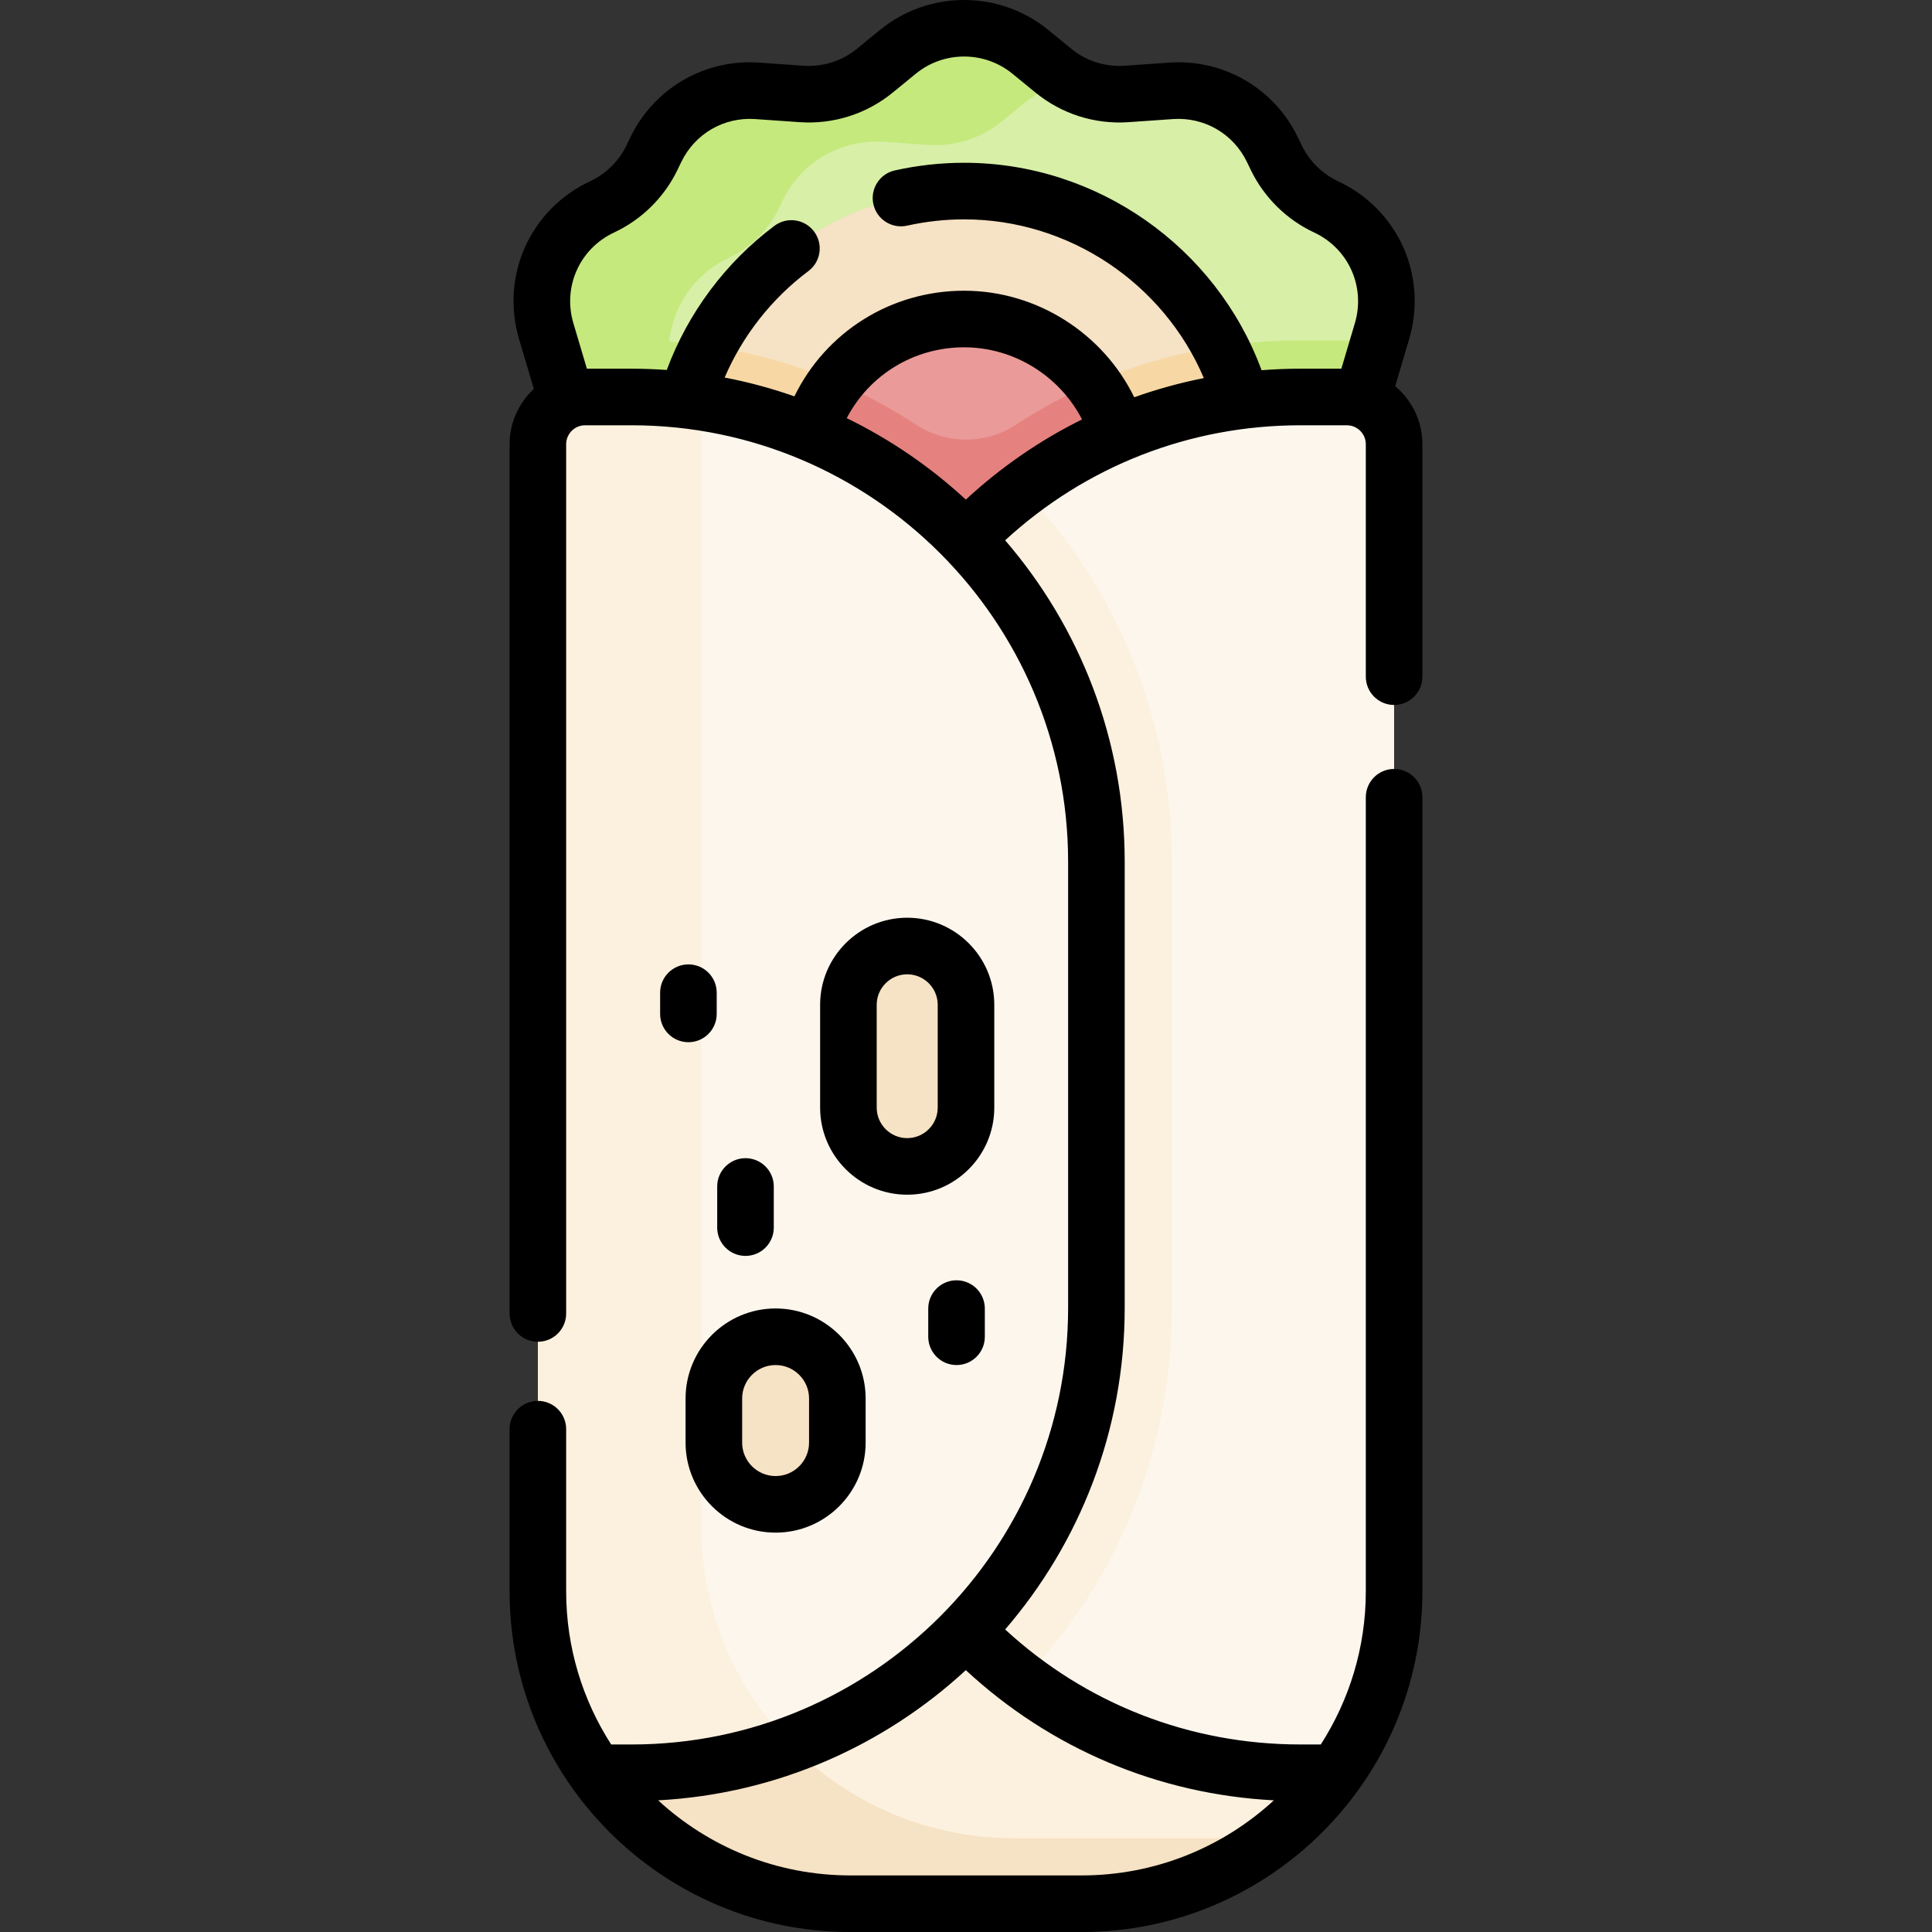<svg id="Capa_1" enable-background="new 0 0 512.207 512.207" height="512" viewBox="0 0 512.207 512.207" width="512" xmlns="http://www.w3.org/2000/svg"><rect x="0" y="0" width="512.207" height="512.207" fill="#333333" stroke="none"/><g><g><path d="m360.924 106.219 5.461-18.4c3.902-13.147-2.4-27.17-14.821-32.982-5.781-2.705-10.452-7.322-13.221-13.073l-.993-2.062c-4.922-10.218-15.575-16.405-26.889-15.617l-11.75.819c-7.04.491-14.001-1.723-19.464-6.19l-6.103-4.989c-10.204-8.343-24.873-8.343-35.077 0l-6.103 4.989c-5.463 4.467-12.425 6.681-19.464 6.19l-11.75-.819c-11.314-.788-21.967 5.398-26.889 15.617l-.993 2.062c-2.77 5.75-7.44 10.368-13.221 13.073-12.422 5.811-18.723 19.835-14.821 32.982l5.461 18.4s25.385 89.361 26.607 89.092 149.523 0 149.523 0z" fill="#d8efa7"/><g><path d="m183.877 119.727-5.461-18.4c-3.902-13.147 2.4-27.171 14.821-32.982 5.781-2.705 10.451-7.322 13.221-13.073l.993-2.062c4.922-10.218 15.575-16.405 26.889-15.617l11.75.819c7.04.49 14.001-1.723 19.464-6.19l6.103-4.99c3.539-2.894 7.619-4.759 11.86-5.646-1.501-.818-2.933-1.777-4.274-2.874l-6.103-4.99c-10.204-8.343-24.873-8.343-35.077 0l-6.103 4.99c-5.463 4.467-12.425 6.681-19.464 6.19l-11.75-.819c-11.314-.788-21.967 5.398-26.889 15.617l-.993 2.062c-2.77 5.75-7.44 10.368-13.221 13.073-12.422 5.811-18.724 19.835-14.821 32.982l5.462 18.4s25.385 89.361 26.607 89.092c.341-.075 12.144-.108 28.976-.117-7.641-24.954-21.99-75.465-21.99-75.465z" fill="#c5e97d"/></g><path d="m360.924 106.219 4.368-14.717c-2.593-.812-5.35-1.251-8.208-1.251h-12.32c-32.79 0-63.83 11.346-88.654 32.165-24.803-20.835-55.785-32.165-88.666-32.165h-12.32c-3.195 0-6.262.553-9.117 1.559l4.277 14.409s25.385 89.361 26.607 89.092 149.523 0 149.523 0z" fill="#c5e97d"/><path d="m329.229 106.219c-9.132-32.071-38.625-55.564-73.625-55.564-34.96 0-64.425 23.439-73.594 55.453 0 0-14.473 60.108-14.473 61.831s.751 119.682.751 119.682h175.7l-1.361-124.906z" fill="#f6e2c4"/><g><g id="XMLID_198_"><g><path d="m344.582 410.954-84.992-52.066-92.542 86.043-9.045 25.059c15.03 21.02 39.63 34.72 67.44 34.72h61.32c27.81 0 52.41-13.7 67.44-34.72z" fill="#fcf1de"/><path d="m187.771 91.726c-2.382 4.545-4.322 9.358-5.761 14.382 0 0-14.473 60.108-14.473 61.831s.751 119.682.751 119.682h175.7l-1.36-124.906-13.398-56.496c-1.427-5.013-3.353-9.817-5.718-14.354-24.84 3.812-48.016 14.293-67.401 30.55-19.621-16.48-43.107-27.006-68.34-30.689z" fill="#f7d8a4"/><path d="m296.481 115.068c-5.234-17.63-21.549-30.492-40.878-30.492-19.192 0-35.42 12.68-40.771 30.118l-13.154 47.239v141.969s107.146 4.822 107.146 0 0-153.755 0-153.755z" fill="#ea9a98"/><path d="m308.825 287.62v-137.473l-12.344-35.079c-1.457-4.906-3.774-9.442-6.773-13.436-7.06 3.067-13.867 6.727-20.354 10.961-8.045 5.25-18.392 5.281-26.432.023-6.736-4.405-13.817-8.188-21.171-11.328-3.049 3.975-5.413 8.502-6.918 13.405l-13.154 47.239v125.688z" fill="#e5827f"/><path d="m357.084 105.25h-12.32c-34.03 0-64.84 13.79-87.14 36.09l-1.64 1.43-42.208 87.995 2.868 155.937 39.46 45.638c22.41 23.21 53.85 37.65 88.66 37.65h9.44c9.7-13.57 15.4-30.17 15.4-48.12v-304.1c0-6.92-5.61-12.52-12.52-12.52z" fill="#fcf6ed"/><path d="m330.05 487.35h-61.32c-27.81 0-52.41-13.7-67.44-34.72-5.872-8.215-10.265-17.545-12.829-27.607l-21.412 19.909-9.045 25.059c15.03 21.02 39.63 34.72 67.44 34.72h61.32c19.341 0 37.139-6.634 51.236-17.741-2.612.248-5.273.38-7.95.38z" fill="#f6e2c4"/><path d="m255.984 142.77-42.208 87.995 2.868 155.937 39.46 45.638c4.636 4.801 9.665 9.233 15.024 13.233 25.513-26.746 39.556-61.808 39.556-98.823v-118.27c0-37.017-14.049-72.061-39.568-98.814-4.776 3.565-9.286 7.468-13.492 11.674z" fill="#fcf1de"/><path d="m255.984 142.77c21.48 22.18 34.7 52.4 34.7 85.71v118.27c0 33.25-13.17 63.43-34.58 85.59-22.41 23.22-53.85 37.65-88.66 37.65h-9.44c-9.7-13.57-15.4-30.17-15.4-48.12v-304.1c0-6.92 5.61-12.52 12.52-12.52h12.32c34.75 0 66.14 14.38 88.54 37.52z" fill="#fcf6ed"/><path d="m201.29 452.63c-9.7-13.57-15.4-30.17-15.4-48.12l.009-297.891c-6.018-.903-12.185-1.368-18.455-1.368h-12.32c-6.91 0-12.52 5.6-12.52 12.52v304.1c0 17.95 5.7 34.55 15.4 48.12h9.44c14.826 0 29.037-2.626 42.203-7.426-3.033-3.087-5.833-6.405-8.357-9.935z" fill="#fcf1de"/></g></g><g fill="#f6e2c4"><path d="m240.516 309.237c-8.609 0-15.588-6.979-15.588-15.588v-27.255c0-8.609 6.979-15.588 15.588-15.588 8.609 0 15.588 6.979 15.588 15.588v27.255c0 8.609-6.979 15.588-15.588 15.588z"/><path d="m205.626 398.829c-9.041 0-16.369-7.329-16.369-16.369v-11.693c0-9.041 7.329-16.369 16.369-16.369 9.041 0 16.369 7.329 16.369 16.369v11.693c0 9.04-7.328 16.369-16.369 16.369z"/></g></g></g><g><path d="m369.604 186.897c4.143 0 7.5-3.358 7.5-7.5v-61.626c0-6.175-2.812-11.702-7.22-15.378l3.692-12.439c4.998-16.84-2.923-34.465-18.834-41.91-4.203-1.966-7.628-5.353-9.643-9.534l-.993-2.062c-6.291-13.062-19.694-20.851-34.167-19.844l-11.751.819c-5.157.361-10.195-1.244-14.196-4.515l-6.103-4.989c-12.912-10.558-31.658-10.558-44.571 0l-6.103 4.99c-4 3.27-9.041 4.876-14.195 4.514l-11.751-.819c-14.453-1.011-27.875 6.782-34.167 19.843l-.995 2.063c-2.014 4.181-5.438 7.567-9.642 9.534-15.911 7.444-23.832 25.069-18.833 41.91l3.904 13.155c-3.946 3.66-6.434 8.87-6.434 14.663v230.451c0 4.142 3.358 7.5 7.5 7.5s7.5-3.358 7.5-7.5v-230.452c0-2.77 2.253-5.023 5.023-5.023h12.318c63.817 0 115.736 51.919 115.736 115.736v118.269c0 63.817-51.919 115.736-115.736 115.736h-5.405c-7.541-11.73-11.937-25.665-11.937-40.616v-42.98c0-4.142-3.358-7.5-7.5-7.5s-7.5 3.358-7.5 7.5v42.98c0 49.812 40.524 90.336 90.336 90.336h61.33c49.811 0 90.335-40.524 90.335-90.335v-210.515c0-4.142-3.357-7.5-7.5-7.5s-7.5 3.358-7.5 7.5v210.512c0 14.951-4.396 28.886-11.937 40.616h-5.404c-29.349 0-56.882-10.781-78.278-30.49 19.743-22.905 31.696-52.705 31.696-85.246v-118.268c0-32.54-11.953-62.339-31.694-85.244 21.407-19.697 49.011-30.492 78.276-30.492h12.317c2.77 0 5.023 2.253 5.023 5.023v61.626c.003 4.143 3.36 7.501 7.503 7.501zm-144.165 310.31c-19.636 0-37.536-7.559-50.959-19.91 31.39-1.673 59.872-14.472 81.575-34.512 22.493 20.842 51.038 32.911 81.67 34.515-13.423 12.35-31.321 19.907-50.955 19.907zm-.957-386.345c5.973-11.449 17.795-18.786 31.122-18.786 13.253 0 25.329 7.614 31.265 19.122-11.122 5.503-21.49 12.629-30.811 21.255-9.366-8.649-19.994-15.952-31.576-21.591zm109.985-12.713c-12.057-32.673-43.62-54.995-78.864-54.995-6.159 0-12.339.683-18.37 2.029-4.042.902-6.588 4.911-5.686 8.954s4.91 6.584 8.954 5.686c4.959-1.107 10.04-1.668 15.101-1.668 27.828 0 52.861 16.938 63.56 42.083-6.293 1.242-12.459 2.942-18.458 5.084-8.285-16.961-25.825-28.246-45.102-28.246-19.47 0-36.684 10.983-44.995 28.002-5.979-2.097-12.155-3.771-18.492-4.986 4.765-11.093 12.445-20.919 22.197-28.215 3.317-2.481 3.994-7.181 1.513-10.498-2.48-3.316-7.181-3.994-10.498-1.513-12.985 9.713-22.955 23.124-28.555 38.217-3.082-.218-6.192-.336-9.328-.336h-11.852l-3.58-12.063c-2.869-9.666 1.677-19.782 10.81-24.054 7.325-3.427 13.292-9.326 16.799-16.61l.994-2.063c3.611-7.497 11.302-11.974 19.611-11.39l11.75.819c8.984.625 17.765-2.167 24.733-7.865l6.103-4.99c7.412-6.06 18.17-6.06 25.583 0l6.103 4.989c6.969 5.698 15.743 8.494 24.733 7.865l11.751-.819c8.309-.575 15.999 3.893 19.61 11.389l.993 2.063c3.51 7.285 9.477 13.185 16.801 16.611 9.132 4.272 13.678 14.389 10.809 24.055l-3.58 12.062h-10.852c-3.455.001-6.888.139-10.296.403z"/><path d="m263.604 266.394c0-12.731-10.357-23.088-23.088-23.088s-23.088 10.357-23.088 23.088v27.255c0 12.73 10.357 23.088 23.088 23.088 12.73 0 23.088-10.357 23.088-23.088zm-15 27.255c0 4.459-3.628 8.088-8.088 8.088s-8.088-3.628-8.088-8.088v-27.255c0-4.459 3.628-8.088 8.088-8.088 4.459 0 8.088 3.628 8.088 8.088z"/><path d="m181.757 370.767v11.693c0 13.162 10.708 23.869 23.869 23.869s23.87-10.708 23.87-23.869v-11.693c0-13.162-10.708-23.869-23.87-23.869s-23.869 10.707-23.869 23.869zm15 0c0-4.891 3.979-8.869 8.869-8.869s8.87 3.979 8.87 8.869v11.693c0 4.891-3.979 8.869-8.87 8.869s-8.869-3.979-8.869-8.869z"/><path d="m182.511 255.677c-4.142 0-7.5 3.358-7.5 7.5v5.63c0 4.142 3.358 7.5 7.5 7.5s7.5-3.358 7.5-7.5v-5.63c0-4.142-3.358-7.5-7.5-7.5z"/><path d="m205.142 325.462v-10.909c0-4.142-3.358-7.5-7.5-7.5s-7.5 3.358-7.5 7.5v10.909c0 4.142 3.358 7.5 7.5 7.5s7.5-3.358 7.5-7.5z"/><path d="m246.094 346.928v7.469c0 4.142 3.358 7.5 7.5 7.5 4.143 0 7.5-3.358 7.5-7.5v-7.469c0-4.142-3.357-7.5-7.5-7.5-4.142 0-7.5 3.358-7.5 7.5z"/></g></g></svg>